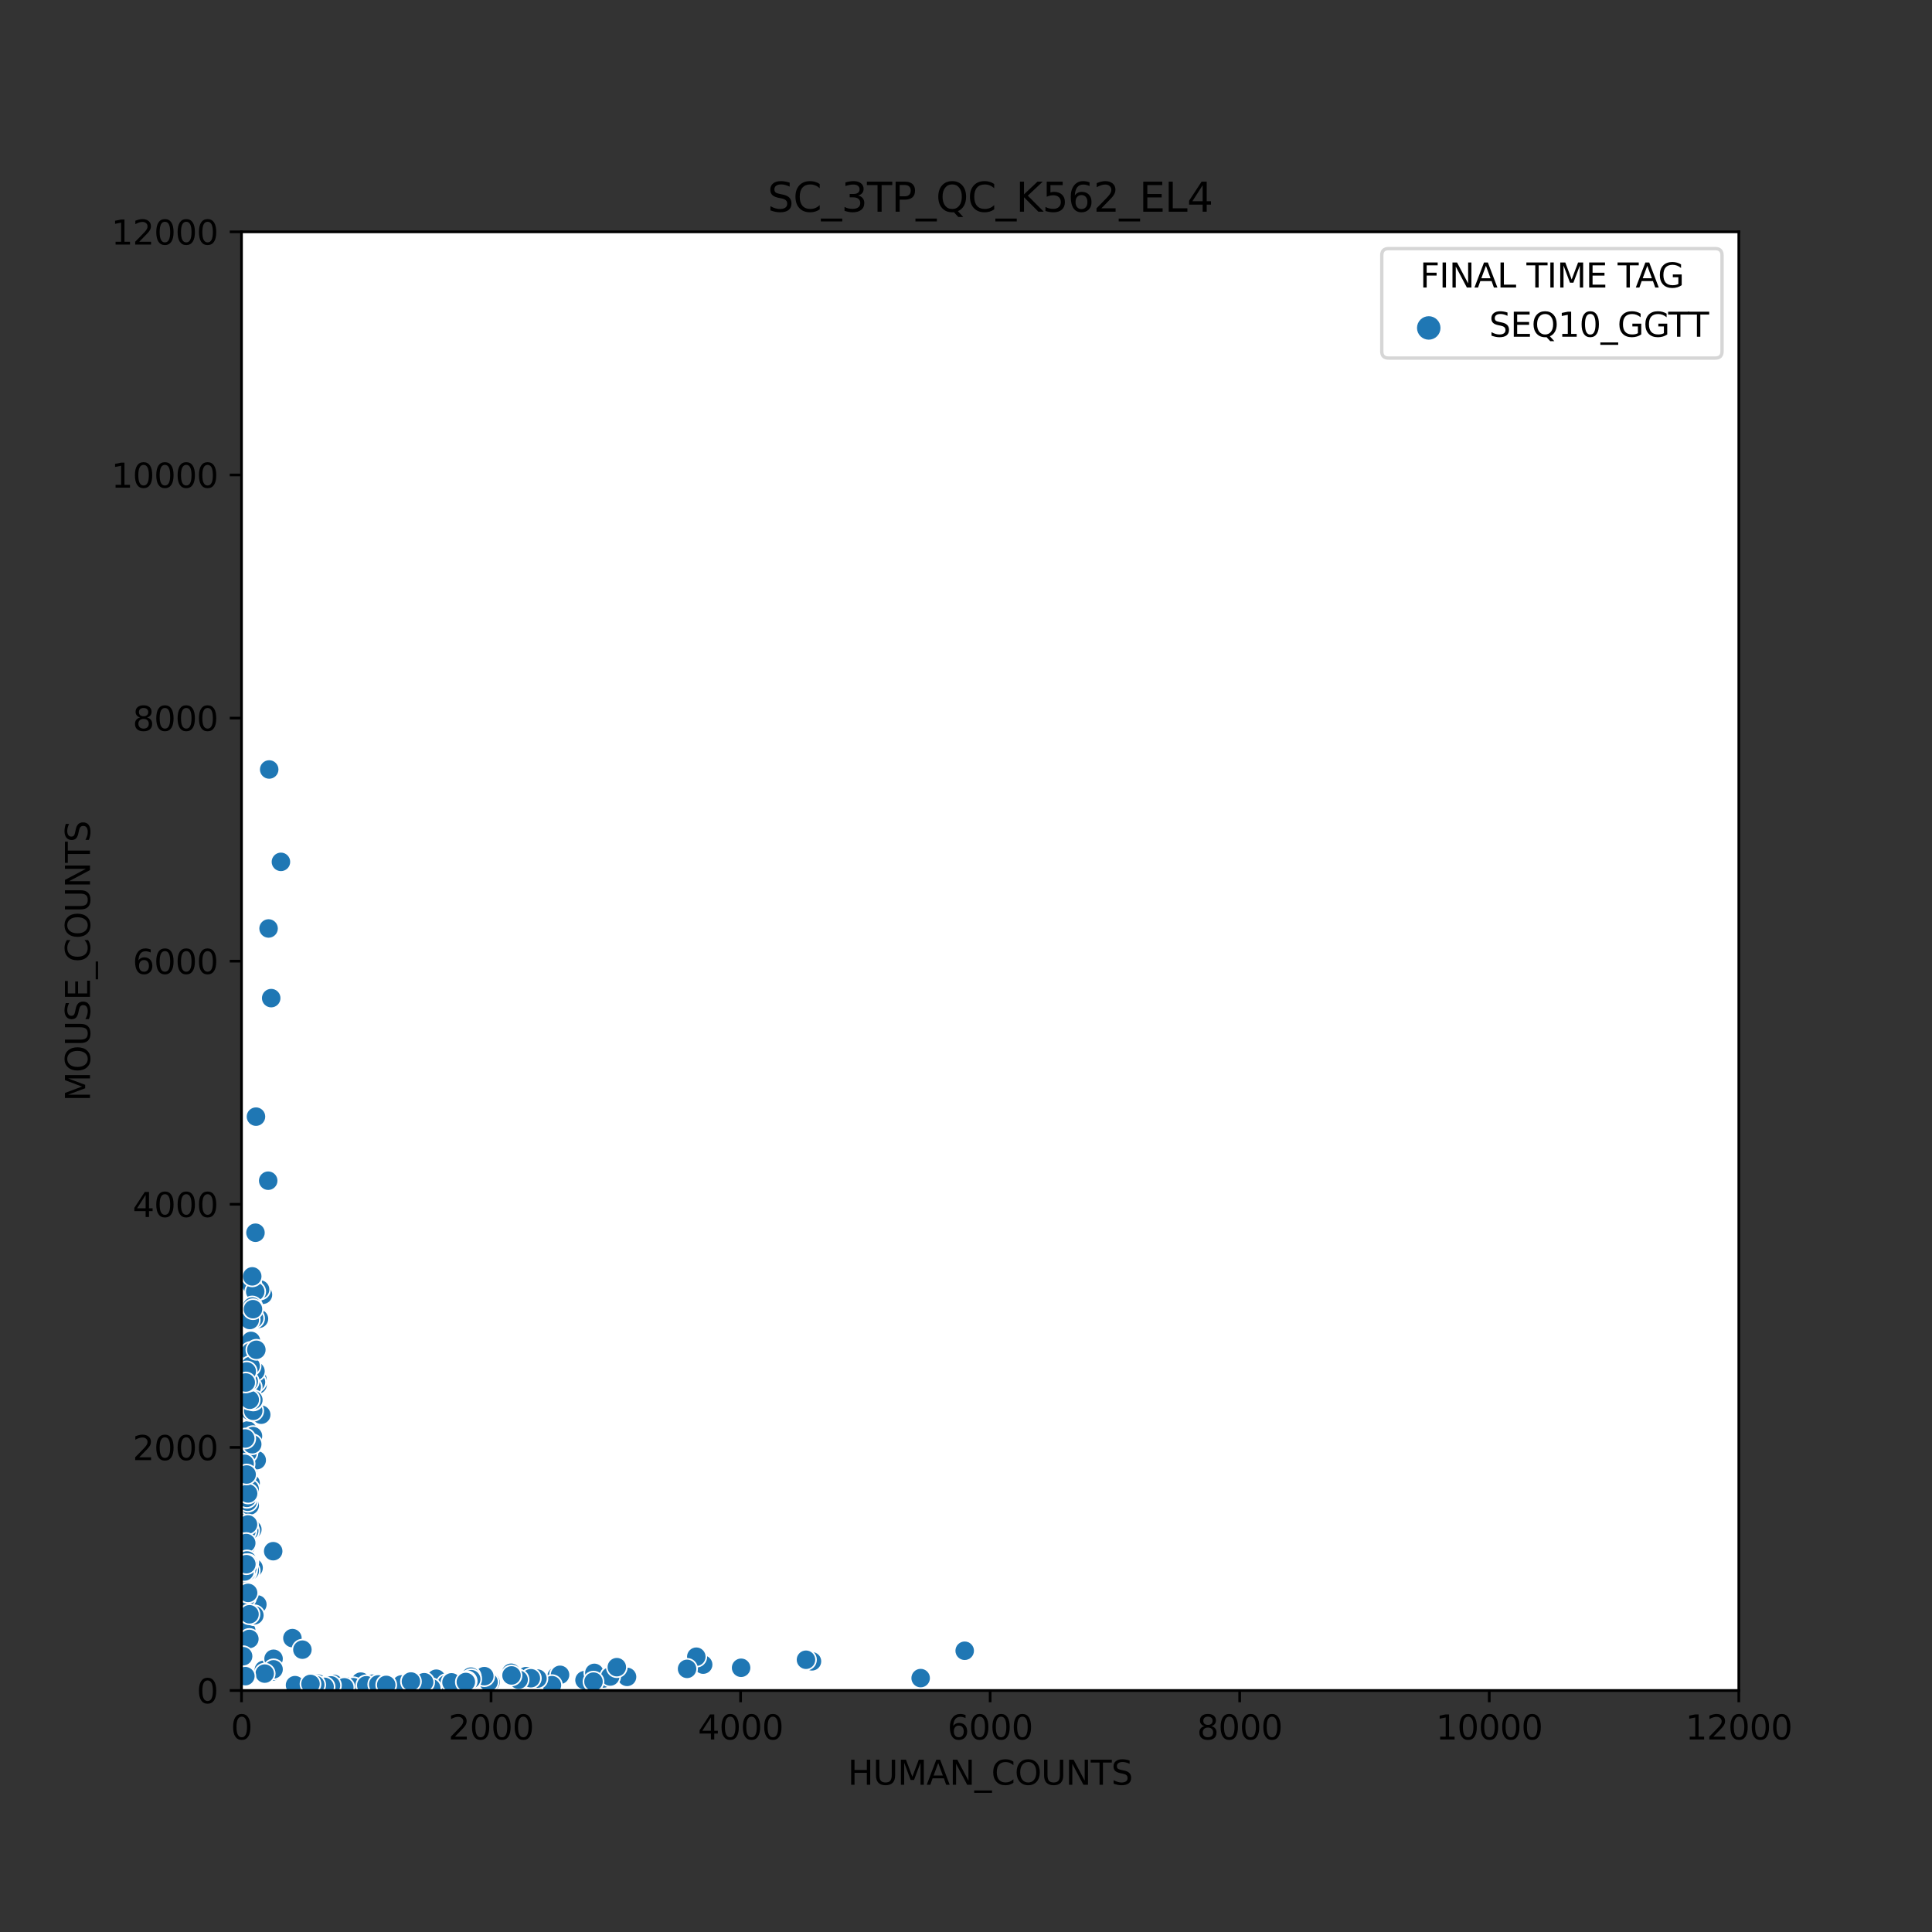 <?xml version="1.0" encoding="utf-8" standalone="no"?>
<!DOCTYPE svg PUBLIC "-//W3C//DTD SVG 1.1//EN"
  "http://www.w3.org/Graphics/SVG/1.1/DTD/svg11.dtd">
<svg height="576pt" version="1.1" viewBox="0 0 576 576" width="576pt" xmlns="http://www.w3.org/2000/svg" xmlns:xlink="http://www.w3.org/1999/xlink">
 <rect x="0" y="0" width="576" height="576" fill="#333333" stroke="none"/>
 <defs>
  <style type="text/css">*{stroke-linecap:butt;stroke-linejoin:round;}</style>
 </defs>
 <g id="figure_1">
  <g id="patch_1">
   <path d="M 0 576 
L 576 576 
L 576 0 
L 0 0 
z
" style="fill:none;"/>
  </g>
  <g id="axes_1">
   <g id="patch_2">
    <path d="M 72 504 
L 518.4 504 
L 518.4 69.12 
L 72 69.12 
z
" style="fill:#ffffff;"/>
   </g>
   <g id="PathCollection_1">
    <defs>
     <path d="M 0 3 
C 0.796 3 1.559 2.684 2.121 2.121 
C 2.684 1.559 3 0.796 3 -0 
C 3 -0.796 2.684 -1.559 2.121 -2.121 
C 1.559 -2.684 0.796 -3 0 -3 
C -0.796 -3 -1.559 -2.684 -2.121 -2.121 
C -2.684 -1.559 -3 -0.796 -3 0 
C -3 0.796 -2.684 1.559 -2.121 2.121 
C -1.559 2.684 -0.796 3 0 3 
z
" id="C0_0_a3ed3a45a4"/>
    </defs>
    <g clip-path="url(#p5c375d530a)">
     <use style="fill:#1f77b4;stroke:#ffffff;stroke-width:0.48;" x="165.93" xlink:href="#C0_0_a3ed3a45a4" y="499.76"/>
    </g>
    <g clip-path="url(#p5c375d530a)">
     <use style="fill:#1f77b4;stroke:#ffffff;stroke-width:0.48;" x="146.251" xlink:href="#C0_0_a3ed3a45a4" y="501.536"/>
    </g>
    <g clip-path="url(#p5c375d530a)">
     <use style="fill:#1f77b4;stroke:#ffffff;stroke-width:0.48;" x="94.655" xlink:href="#C0_0_a3ed3a45a4" y="501.898"/>
    </g>
    <g clip-path="url(#p5c375d530a)">
     <use style="fill:#1f77b4;stroke:#ffffff;stroke-width:0.48;" x="174.263" xlink:href="#C0_0_a3ed3a45a4" y="500.92"/>
    </g>
    <g clip-path="url(#p5c375d530a)">
     <use style="fill:#1f77b4;stroke:#ffffff;stroke-width:0.48;" x="152.389" xlink:href="#C0_0_a3ed3a45a4" y="498.709"/>
    </g>
    <g clip-path="url(#p5c375d530a)">
     <use style="fill:#1f77b4;stroke:#ffffff;stroke-width:0.48;" x="179.917" xlink:href="#C0_0_a3ed3a45a4" y="500.412"/>
    </g>
    <g clip-path="url(#p5c375d530a)">
     <use style="fill:#1f77b4;stroke:#ffffff;stroke-width:0.48;" x="177.202" xlink:href="#C0_0_a3ed3a45a4" y="498.745"/>
    </g>
    <g clip-path="url(#p5c375d530a)">
     <use style="fill:#1f77b4;stroke:#ffffff;stroke-width:0.48;" x="119.839" xlink:href="#C0_0_a3ed3a45a4" y="502.913"/>
    </g>
    <g clip-path="url(#p5c375d530a)">
     <use style="fill:#1f77b4;stroke:#ffffff;stroke-width:0.48;" x="166.972" xlink:href="#C0_0_a3ed3a45a4" y="499.325"/>
    </g>
    <g clip-path="url(#p5c375d530a)">
     <use style="fill:#1f77b4;stroke:#ffffff;stroke-width:0.48;" x="74.902" xlink:href="#C0_0_a3ed3a45a4" y="411.552"/>
    </g>
    <g clip-path="url(#p5c375d530a)">
     <use style="fill:#1f77b4;stroke:#ffffff;stroke-width:0.48;" x="75.236" xlink:href="#C0_0_a3ed3a45a4" y="455.982"/>
    </g>
    <g clip-path="url(#p5c375d530a)">
     <use style="fill:#1f77b4;stroke:#ffffff;stroke-width:0.48;" x="164.554" xlink:href="#C0_0_a3ed3a45a4" y="502.405"/>
    </g>
    <g clip-path="url(#p5c375d530a)">
     <use style="fill:#1f77b4;stroke:#ffffff;stroke-width:0.48;" x="160.238" xlink:href="#C0_0_a3ed3a45a4" y="500.448"/>
    </g>
    <g clip-path="url(#p5c375d530a)">
     <use style="fill:#1f77b4;stroke:#ffffff;stroke-width:0.48;" x="107.563" xlink:href="#C0_0_a3ed3a45a4" y="501.354"/>
    </g>
    <g clip-path="url(#p5c375d530a)">
     <use style="fill:#1f77b4;stroke:#ffffff;stroke-width:0.48;" x="209.64" xlink:href="#C0_0_a3ed3a45a4" y="496.281"/>
    </g>
    <g clip-path="url(#p5c375d530a)">
     <use style="fill:#1f77b4;stroke:#ffffff;stroke-width:0.48;" x="120.323" xlink:href="#C0_0_a3ed3a45a4" y="501.826"/>
    </g>
    <g clip-path="url(#p5c375d530a)">
     <use style="fill:#1f77b4;stroke:#ffffff;stroke-width:0.48;" x="130.069" xlink:href="#C0_0_a3ed3a45a4" y="500.485"/>
    </g>
    <g clip-path="url(#p5c375d530a)">
     <use style="fill:#1f77b4;stroke:#ffffff;stroke-width:0.48;" x="156.853" xlink:href="#C0_0_a3ed3a45a4" y="499.724"/>
    </g>
    <g clip-path="url(#p5c375d530a)">
     <use style="fill:#1f77b4;stroke:#ffffff;stroke-width:0.48;" x="242.078" xlink:href="#C0_0_a3ed3a45a4" y="495.302"/>
    </g>
    <g clip-path="url(#p5c375d530a)">
     <use style="fill:#1f77b4;stroke:#ffffff;stroke-width:0.48;" x="158.267" xlink:href="#C0_0_a3ed3a45a4" y="500.34"/>
    </g>
    <g clip-path="url(#p5c375d530a)">
     <use style="fill:#1f77b4;stroke:#ffffff;stroke-width:0.48;" x="133.157" xlink:href="#C0_0_a3ed3a45a4" y="502.079"/>
    </g>
    <g clip-path="url(#p5c375d530a)">
     <use style="fill:#1f77b4;stroke:#ffffff;stroke-width:0.48;" x="145.656" xlink:href="#C0_0_a3ed3a45a4" y="501.463"/>
    </g>
    <g clip-path="url(#p5c375d530a)">
     <use style="fill:#1f77b4;stroke:#ffffff;stroke-width:0.48;" x="92.274" xlink:href="#C0_0_a3ed3a45a4" y="503.058"/>
    </g>
    <g clip-path="url(#p5c375d530a)">
     <use style="fill:#1f77b4;stroke:#ffffff;stroke-width:0.48;" x="73.823" xlink:href="#C0_0_a3ed3a45a4" y="426.483"/>
    </g>
    <g clip-path="url(#p5c375d530a)">
     <use style="fill:#1f77b4;stroke:#ffffff;stroke-width:0.48;" x="88.145" xlink:href="#C0_0_a3ed3a45a4" y="502.804"/>
    </g>
    <g clip-path="url(#p5c375d530a)">
     <use style="fill:#1f77b4;stroke:#ffffff;stroke-width:0.48;" x="240.293" xlink:href="#C0_0_a3ed3a45a4" y="494.831"/>
    </g>
    <g clip-path="url(#p5c375d530a)">
     <use style="fill:#1f77b4;stroke:#ffffff;stroke-width:0.48;" x="103.025" xlink:href="#C0_0_a3ed3a45a4" y="502.55"/>
    </g>
    <g clip-path="url(#p5c375d530a)">
     <use style="fill:#1f77b4;stroke:#ffffff;stroke-width:0.48;" x="128.581" xlink:href="#C0_0_a3ed3a45a4" y="503.311"/>
    </g>
    <g clip-path="url(#p5c375d530a)">
     <use style="fill:#1f77b4;stroke:#ffffff;stroke-width:0.48;" x="287.611" xlink:href="#C0_0_a3ed3a45a4" y="492.15"/>
    </g>
    <g clip-path="url(#p5c375d530a)">
     <use style="fill:#1f77b4;stroke:#ffffff;stroke-width:0.48;" x="186.948" xlink:href="#C0_0_a3ed3a45a4" y="499.941"/>
    </g>
    <g clip-path="url(#p5c375d530a)">
     <use style="fill:#1f77b4;stroke:#ffffff;stroke-width:0.48;" x="103.434" xlink:href="#C0_0_a3ed3a45a4" y="502.768"/>
    </g>
    <g clip-path="url(#p5c375d530a)">
     <use style="fill:#1f77b4;stroke:#ffffff;stroke-width:0.48;" x="220.949" xlink:href="#C0_0_a3ed3a45a4" y="497.223"/>
    </g>
    <g clip-path="url(#p5c375d530a)">
     <use style="fill:#1f77b4;stroke:#ffffff;stroke-width:0.48;" x="207.594" xlink:href="#C0_0_a3ed3a45a4" y="493.925"/>
    </g>
    <g clip-path="url(#p5c375d530a)">
     <use style="fill:#1f77b4;stroke:#ffffff;stroke-width:0.48;" x="114.78" xlink:href="#C0_0_a3ed3a45a4" y="502.478"/>
    </g>
    <g clip-path="url(#p5c375d530a)">
     <use style="fill:#1f77b4;stroke:#ffffff;stroke-width:0.48;" x="76.799" xlink:href="#C0_0_a3ed3a45a4" y="412.82"/>
    </g>
    <g clip-path="url(#p5c375d530a)">
     <use style="fill:#1f77b4;stroke:#ffffff;stroke-width:0.48;" x="144.391" xlink:href="#C0_0_a3ed3a45a4" y="499.724"/>
    </g>
    <g clip-path="url(#p5c375d530a)">
     <use style="fill:#1f77b4;stroke:#ffffff;stroke-width:0.48;" x="181.926" xlink:href="#C0_0_a3ed3a45a4" y="499.832"/>
    </g>
    <g clip-path="url(#p5c375d530a)">
     <use style="fill:#1f77b4;stroke:#ffffff;stroke-width:0.48;" x="110.576" xlink:href="#C0_0_a3ed3a45a4" y="502.116"/>
    </g>
    <g clip-path="url(#p5c375d530a)">
     <use style="fill:#1f77b4;stroke:#ffffff;stroke-width:0.48;" x="176.941" xlink:href="#C0_0_a3ed3a45a4" y="501.354"/>
    </g>
    <g clip-path="url(#p5c375d530a)">
     <use style="fill:#1f77b4;stroke:#ffffff;stroke-width:0.48;" x="87.178" xlink:href="#C0_0_a3ed3a45a4" y="488.381"/>
    </g>
    <g clip-path="url(#p5c375d530a)">
     <use style="fill:#1f77b4;stroke:#ffffff;stroke-width:0.48;" x="126.461" xlink:href="#C0_0_a3ed3a45a4" y="501.536"/>
    </g>
    <g clip-path="url(#p5c375d530a)">
     <use style="fill:#1f77b4;stroke:#ffffff;stroke-width:0.48;" x="183.898" xlink:href="#C0_0_a3ed3a45a4" y="497.042"/>
    </g>
    <g clip-path="url(#p5c375d530a)">
     <use style="fill:#1f77b4;stroke:#ffffff;stroke-width:0.48;" x="274.48" xlink:href="#C0_0_a3ed3a45a4" y="500.304"/>
    </g>
    <g clip-path="url(#p5c375d530a)">
     <use style="fill:#1f77b4;stroke:#ffffff;stroke-width:0.48;" x="153.877" xlink:href="#C0_0_a3ed3a45a4" y="500.376"/>
    </g>
    <g clip-path="url(#p5c375d530a)">
     <use style="fill:#1f77b4;stroke:#ffffff;stroke-width:0.48;" x="154.621" xlink:href="#C0_0_a3ed3a45a4" y="500.775"/>
    </g>
    <g clip-path="url(#p5c375d530a)">
     <use style="fill:#1f77b4;stroke:#ffffff;stroke-width:0.48;" x="140.374" xlink:href="#C0_0_a3ed3a45a4" y="499.869"/>
    </g>
    <g clip-path="url(#p5c375d530a)">
     <use style="fill:#1f77b4;stroke:#ffffff;stroke-width:0.48;" x="152.501" xlink:href="#C0_0_a3ed3a45a4" y="499.506"/>
    </g>
    <g clip-path="url(#p5c375d530a)">
     <use style="fill:#1f77b4;stroke:#ffffff;stroke-width:0.48;" x="76.724" xlink:href="#C0_0_a3ed3a45a4" y="478.342"/>
    </g>
    <g clip-path="url(#p5c375d530a)">
     <use style="fill:#1f77b4;stroke:#ffffff;stroke-width:0.48;" x="95.064" xlink:href="#C0_0_a3ed3a45a4" y="502.985"/>
    </g>
    <g clip-path="url(#p5c375d530a)">
     <use style="fill:#1f77b4;stroke:#ffffff;stroke-width:0.48;" x="78.398" xlink:href="#C0_0_a3ed3a45a4" y="386.003"/>
    </g>
    <g clip-path="url(#p5c375d530a)">
     <use style="fill:#1f77b4;stroke:#ffffff;stroke-width:0.48;" x="140.485" xlink:href="#C0_0_a3ed3a45a4" y="500.63"/>
    </g>
    <g clip-path="url(#p5c375d530a)">
     <use style="fill:#1f77b4;stroke:#ffffff;stroke-width:0.48;" x="139.146" xlink:href="#C0_0_a3ed3a45a4" y="501.21"/>
    </g>
    <g clip-path="url(#p5c375d530a)">
     <use style="fill:#1f77b4;stroke:#ffffff;stroke-width:0.48;" x="121.736" xlink:href="#C0_0_a3ed3a45a4" y="502.188"/>
    </g>
    <g clip-path="url(#p5c375d530a)">
     <use style="fill:#1f77b4;stroke:#ffffff;stroke-width:0.48;" x="105.331" xlink:href="#C0_0_a3ed3a45a4" y="503.022"/>
    </g>
    <g clip-path="url(#p5c375d530a)">
     <use style="fill:#1f77b4;stroke:#ffffff;stroke-width:0.48;" x="77.543" xlink:href="#C0_0_a3ed3a45a4" y="384.444"/>
    </g>
    <g clip-path="url(#p5c375d530a)">
     <use style="fill:#1f77b4;stroke:#ffffff;stroke-width:0.48;" x="134.608" xlink:href="#C0_0_a3ed3a45a4" y="501.572"/>
    </g>
    <g clip-path="url(#p5c375d530a)">
     <use style="fill:#1f77b4;stroke:#ffffff;stroke-width:0.48;" x="73.414" xlink:href="#C0_0_a3ed3a45a4" y="486.134"/>
    </g>
    <g clip-path="url(#p5c375d530a)">
     <use style="fill:#1f77b4;stroke:#ffffff;stroke-width:0.48;" x="80.072" xlink:href="#C0_0_a3ed3a45a4" y="276.811"/>
    </g>
    <g clip-path="url(#p5c375d530a)">
     <use style="fill:#1f77b4;stroke:#ffffff;stroke-width:0.48;" x="74.492" xlink:href="#C0_0_a3ed3a45a4" y="420.612"/>
    </g>
    <g clip-path="url(#p5c375d530a)">
     <use style="fill:#1f77b4;stroke:#ffffff;stroke-width:0.48;" x="73.376" xlink:href="#C0_0_a3ed3a45a4" y="460.874"/>
    </g>
    <g clip-path="url(#p5c375d530a)">
     <use style="fill:#1f77b4;stroke:#ffffff;stroke-width:0.48;" x="78.659" xlink:href="#C0_0_a3ed3a45a4" y="497.839"/>
    </g>
    <g clip-path="url(#p5c375d530a)">
     <use style="fill:#1f77b4;stroke:#ffffff;stroke-width:0.48;" x="74.344" xlink:href="#C0_0_a3ed3a45a4" y="445.146"/>
    </g>
    <g clip-path="url(#p5c375d530a)">
     <use style="fill:#1f77b4;stroke:#ffffff;stroke-width:0.48;" x="74.344" xlink:href="#C0_0_a3ed3a45a4" y="488.634"/>
    </g>
    <g clip-path="url(#p5c375d530a)">
     <use style="fill:#1f77b4;stroke:#ffffff;stroke-width:0.48;" x="204.841" xlink:href="#C0_0_a3ed3a45a4" y="497.549"/>
    </g>
    <g clip-path="url(#p5c375d530a)">
     <use style="fill:#1f77b4;stroke:#ffffff;stroke-width:0.48;" x="111.172" xlink:href="#C0_0_a3ed3a45a4" y="501.971"/>
    </g>
    <g clip-path="url(#p5c375d530a)">
     <use style="fill:#1f77b4;stroke:#ffffff;stroke-width:0.48;" x="109.2" xlink:href="#C0_0_a3ed3a45a4" y="502.442"/>
    </g>
    <g clip-path="url(#p5c375d530a)">
     <use style="fill:#1f77b4;stroke:#ffffff;stroke-width:0.48;" x="99.491" xlink:href="#C0_0_a3ed3a45a4" y="502.007"/>
    </g>
    <g clip-path="url(#p5c375d530a)">
     <use style="fill:#1f77b4;stroke:#ffffff;stroke-width:0.48;" x="79.961" xlink:href="#C0_0_a3ed3a45a4" y="352.009"/>
    </g>
    <g clip-path="url(#p5c375d530a)">
     <use style="fill:#1f77b4;stroke:#ffffff;stroke-width:0.48;" x="138.886" xlink:href="#C0_0_a3ed3a45a4" y="501.463"/>
    </g>
    <g clip-path="url(#p5c375d530a)">
     <use style="fill:#1f77b4;stroke:#ffffff;stroke-width:0.48;" x="112.771" xlink:href="#C0_0_a3ed3a45a4" y="502.188"/>
    </g>
    <g clip-path="url(#p5c375d530a)">
     <use style="fill:#1f77b4;stroke:#ffffff;stroke-width:0.48;" x="119.728" xlink:href="#C0_0_a3ed3a45a4" y="502.188"/>
    </g>
    <g clip-path="url(#p5c375d530a)">
     <use style="fill:#1f77b4;stroke:#ffffff;stroke-width:0.48;" x="102.653" xlink:href="#C0_0_a3ed3a45a4" y="503.058"/>
    </g>
    <g clip-path="url(#p5c375d530a)">
     <use style="fill:#1f77b4;stroke:#ffffff;stroke-width:0.48;" x="77.878" xlink:href="#C0_0_a3ed3a45a4" y="421.771"/>
    </g>
    <g clip-path="url(#p5c375d530a)">
     <use style="fill:#1f77b4;stroke:#ffffff;stroke-width:0.48;" x="122.518" xlink:href="#C0_0_a3ed3a45a4" y="501.318"/>
    </g>
    <g clip-path="url(#p5c375d530a)">
     <use style="fill:#1f77b4;stroke:#ffffff;stroke-width:0.48;" x="80.854" xlink:href="#C0_0_a3ed3a45a4" y="297.577"/>
    </g>
    <g clip-path="url(#p5c375d530a)">
     <use style="fill:#1f77b4;stroke:#ffffff;stroke-width:0.48;" x="115.152" xlink:href="#C0_0_a3ed3a45a4" y="502.333"/>
    </g>
    <g clip-path="url(#p5c375d530a)">
     <use style="fill:#1f77b4;stroke:#ffffff;stroke-width:0.48;" x="93.65" xlink:href="#C0_0_a3ed3a45a4" y="502.804"/>
    </g>
    <g clip-path="url(#p5c375d530a)">
     <use style="fill:#1f77b4;stroke:#ffffff;stroke-width:0.48;" x="98.672" xlink:href="#C0_0_a3ed3a45a4" y="502.478"/>
    </g>
    <g clip-path="url(#p5c375d530a)">
     <use style="fill:#1f77b4;stroke:#ffffff;stroke-width:0.48;" x="73.786" xlink:href="#C0_0_a3ed3a45a4" y="457.395"/>
    </g>
    <g clip-path="url(#p5c375d530a)">
     <use style="fill:#1f77b4;stroke:#ffffff;stroke-width:0.48;" x="73.451" xlink:href="#C0_0_a3ed3a45a4" y="447.719"/>
    </g>
    <g clip-path="url(#p5c375d530a)">
     <use style="fill:#1f77b4;stroke:#ffffff;stroke-width:0.48;" x="96.775" xlink:href="#C0_0_a3ed3a45a4" y="502.913"/>
    </g>
    <g clip-path="url(#p5c375d530a)">
     <use style="fill:#1f77b4;stroke:#ffffff;stroke-width:0.48;" x="74.678" xlink:href="#C0_0_a3ed3a45a4" y="436.702"/>
    </g>
    <g clip-path="url(#p5c375d530a)">
     <use style="fill:#1f77b4;stroke:#ffffff;stroke-width:0.48;" x="93.985" xlink:href="#C0_0_a3ed3a45a4" y="502.297"/>
    </g>
    <g clip-path="url(#p5c375d530a)">
     <use style="fill:#1f77b4;stroke:#ffffff;stroke-width:0.48;" x="81.56" xlink:href="#C0_0_a3ed3a45a4" y="494.541"/>
    </g>
    <g clip-path="url(#p5c375d530a)">
     <use style="fill:#1f77b4;stroke:#ffffff;stroke-width:0.48;" x="81.04" xlink:href="#C0_0_a3ed3a45a4" y="498.383"/>
    </g>
    <g clip-path="url(#p5c375d530a)">
     <use style="fill:#1f77b4;stroke:#ffffff;stroke-width:0.48;" x="76.315" xlink:href="#C0_0_a3ed3a45a4" y="332.911"/>
    </g>
    <g clip-path="url(#p5c375d530a)">
     <use style="fill:#1f77b4;stroke:#ffffff;stroke-width:0.48;" x="83.755" xlink:href="#C0_0_a3ed3a45a4" y="256.952"/>
    </g>
    <g clip-path="url(#p5c375d530a)">
     <use style="fill:#1f77b4;stroke:#ffffff;stroke-width:0.48;" x="74.976" xlink:href="#C0_0_a3ed3a45a4" y="383.067"/>
    </g>
    <g clip-path="url(#p5c375d530a)">
     <use style="fill:#1f77b4;stroke:#ffffff;stroke-width:0.48;" x="77.208" xlink:href="#C0_0_a3ed3a45a4" y="393.178"/>
    </g>
    <g clip-path="url(#p5c375d530a)">
     <use style="fill:#1f77b4;stroke:#ffffff;stroke-width:0.48;" x="75.646" xlink:href="#C0_0_a3ed3a45a4" y="401.984"/>
    </g>
    <g clip-path="url(#p5c375d530a)">
     <use style="fill:#1f77b4;stroke:#ffffff;stroke-width:0.48;" x="74.306" xlink:href="#C0_0_a3ed3a45a4" y="456.417"/>
    </g>
    <g clip-path="url(#p5c375d530a)">
     <use style="fill:#1f77b4;stroke:#ffffff;stroke-width:0.48;" x="75.088" xlink:href="#C0_0_a3ed3a45a4" y="431.81"/>
    </g>
    <g clip-path="url(#p5c375d530a)">
     <use style="fill:#1f77b4;stroke:#ffffff;stroke-width:0.48;" x="75.608" xlink:href="#C0_0_a3ed3a45a4" y="467.434"/>
    </g>
    <g clip-path="url(#p5c375d530a)">
     <use style="fill:#1f77b4;stroke:#ffffff;stroke-width:0.48;" x="76.762" xlink:href="#C0_0_a3ed3a45a4" y="411.262"/>
    </g>
    <g clip-path="url(#p5c375d530a)">
     <use style="fill:#1f77b4;stroke:#ffffff;stroke-width:0.48;" x="81.56" xlink:href="#C0_0_a3ed3a45a4" y="497.694"/>
    </g>
    <g clip-path="url(#p5c375d530a)">
     <use style="fill:#1f77b4;stroke:#ffffff;stroke-width:0.48;" x="75.497" xlink:href="#C0_0_a3ed3a45a4" y="420.612"/>
    </g>
    <g clip-path="url(#p5c375d530a)">
     <use style="fill:#1f77b4;stroke:#ffffff;stroke-width:0.48;" x="75.497" xlink:href="#C0_0_a3ed3a45a4" y="417.531"/>
    </g>
    <g clip-path="url(#p5c375d530a)">
     <use style="fill:#1f77b4;stroke:#ffffff;stroke-width:0.48;" x="90.154" xlink:href="#C0_0_a3ed3a45a4" y="491.823"/>
    </g>
    <g clip-path="url(#p5c375d530a)">
     <use style="fill:#1f77b4;stroke:#ffffff;stroke-width:0.48;" x="75.422" xlink:href="#C0_0_a3ed3a45a4" y="411.153"/>
    </g>
    <g clip-path="url(#p5c375d530a)">
     <use style="fill:#1f77b4;stroke:#ffffff;stroke-width:0.48;" x="73.265" xlink:href="#C0_0_a3ed3a45a4" y="469.101"/>
    </g>
    <g clip-path="url(#p5c375d530a)">
     <use style="fill:#1f77b4;stroke:#ffffff;stroke-width:0.48;" x="74.604" xlink:href="#C0_0_a3ed3a45a4" y="431.991"/>
    </g>
    <g clip-path="url(#p5c375d530a)">
     <use style="fill:#1f77b4;stroke:#ffffff;stroke-width:0.48;" x="78.919" xlink:href="#C0_0_a3ed3a45a4" y="498.963"/>
    </g>
    <g clip-path="url(#p5c375d530a)">
     <use style="fill:#1f77b4;stroke:#ffffff;stroke-width:0.48;" x="75.236" xlink:href="#C0_0_a3ed3a45a4" y="389.772"/>
    </g>
    <g clip-path="url(#p5c375d530a)">
     <use style="fill:#1f77b4;stroke:#ffffff;stroke-width:0.48;" x="76.538" xlink:href="#C0_0_a3ed3a45a4" y="435.325"/>
    </g>
    <g clip-path="url(#p5c375d530a)">
     <use style="fill:#1f77b4;stroke:#ffffff;stroke-width:0.48;" x="76.092" xlink:href="#C0_0_a3ed3a45a4" y="385.06"/>
    </g>
    <g clip-path="url(#p5c375d530a)">
     <use style="fill:#1f77b4;stroke:#ffffff;stroke-width:0.48;" x="75.757" xlink:href="#C0_0_a3ed3a45a4" y="393.033"/>
    </g>
    <g clip-path="url(#p5c375d530a)">
     <use style="fill:#1f77b4;stroke:#ffffff;stroke-width:0.48;" x="72.893" xlink:href="#C0_0_a3ed3a45a4" y="475.914"/>
    </g>
    <g clip-path="url(#p5c375d530a)">
     <use style="fill:#1f77b4;stroke:#ffffff;stroke-width:0.48;" x="80.258" xlink:href="#C0_0_a3ed3a45a4" y="229.41"/>
    </g>
    <g clip-path="url(#p5c375d530a)">
     <use style="fill:#1f77b4;stroke:#ffffff;stroke-width:0.48;" x="76.315" xlink:href="#C0_0_a3ed3a45a4" y="412.059"/>
    </g>
    <g clip-path="url(#p5c375d530a)">
     <use style="fill:#1f77b4;stroke:#ffffff;stroke-width:0.48;" x="87.959" xlink:href="#C0_0_a3ed3a45a4" y="502.405"/>
    </g>
    <g clip-path="url(#p5c375d530a)">
     <use style="fill:#1f77b4;stroke:#ffffff;stroke-width:0.48;" x="73.786" xlink:href="#C0_0_a3ed3a45a4" y="433.187"/>
    </g>
    <g clip-path="url(#p5c375d530a)">
     <use style="fill:#1f77b4;stroke:#ffffff;stroke-width:0.48;" x="74.009" xlink:href="#C0_0_a3ed3a45a4" y="447.103"/>
    </g>
    <g clip-path="url(#p5c375d530a)">
     <use style="fill:#1f77b4;stroke:#ffffff;stroke-width:0.48;" x="76.166" xlink:href="#C0_0_a3ed3a45a4" y="367.52"/>
    </g>
    <g clip-path="url(#p5c375d530a)">
     <use style="fill:#1f77b4;stroke:#ffffff;stroke-width:0.48;" x="74.716" xlink:href="#C0_0_a3ed3a45a4" y="442.175"/>
    </g>
    <g clip-path="url(#p5c375d530a)">
     <use style="fill:#1f77b4;stroke:#ffffff;stroke-width:0.48;" x="74.455" xlink:href="#C0_0_a3ed3a45a4" y="393.54"/>
    </g>
    <g clip-path="url(#p5c375d530a)">
     <use style="fill:#1f77b4;stroke:#ffffff;stroke-width:0.48;" x="74.827" xlink:href="#C0_0_a3ed3a45a4" y="399.774"/>
    </g>
    <g clip-path="url(#p5c375d530a)">
     <use style="fill:#1f77b4;stroke:#ffffff;stroke-width:0.48;" x="73.414" xlink:href="#C0_0_a3ed3a45a4" y="449.676"/>
    </g>
    <g clip-path="url(#p5c375d530a)">
     <use style="fill:#1f77b4;stroke:#ffffff;stroke-width:0.48;" x="72.93" xlink:href="#C0_0_a3ed3a45a4" y="459.642"/>
    </g>
    <g clip-path="url(#p5c375d530a)">
     <use style="fill:#1f77b4;stroke:#ffffff;stroke-width:0.48;" x="75.05" xlink:href="#C0_0_a3ed3a45a4" y="413.509"/>
    </g>
    <g clip-path="url(#p5c375d530a)">
     <use style="fill:#1f77b4;stroke:#ffffff;stroke-width:0.48;" x="75.274" xlink:href="#C0_0_a3ed3a45a4" y="408.254"/>
    </g>
    <g clip-path="url(#p5c375d530a)">
     <use style="fill:#1f77b4;stroke:#ffffff;stroke-width:0.48;" x="75.422" xlink:href="#C0_0_a3ed3a45a4" y="428.15"/>
    </g>
    <g clip-path="url(#p5c375d530a)">
     <use style="fill:#1f77b4;stroke:#ffffff;stroke-width:0.48;" x="75.199" xlink:href="#C0_0_a3ed3a45a4" y="389.518"/>
    </g>
    <g clip-path="url(#p5c375d530a)">
     <use style="fill:#1f77b4;stroke:#ffffff;stroke-width:0.48;" x="75.422" xlink:href="#C0_0_a3ed3a45a4" y="390.315"/>
    </g>
    <g clip-path="url(#p5c375d530a)">
     <use style="fill:#1f77b4;stroke:#ffffff;stroke-width:0.48;" x="75.534" xlink:href="#C0_0_a3ed3a45a4" y="417.386"/>
    </g>
    <g clip-path="url(#p5c375d530a)">
     <use style="fill:#1f77b4;stroke:#ffffff;stroke-width:0.48;" x="74.046" xlink:href="#C0_0_a3ed3a45a4" y="465.622"/>
    </g>
    <g clip-path="url(#p5c375d530a)">
     <use style="fill:#1f77b4;stroke:#ffffff;stroke-width:0.48;" x="73.488" xlink:href="#C0_0_a3ed3a45a4" y="456.381"/>
    </g>
    <g clip-path="url(#p5c375d530a)">
     <use style="fill:#1f77b4;stroke:#ffffff;stroke-width:0.48;" x="74.455" xlink:href="#C0_0_a3ed3a45a4" y="448.843"/>
    </g>
    <g clip-path="url(#p5c375d530a)">
     <use style="fill:#1f77b4;stroke:#ffffff;stroke-width:0.48;" x="92.572" xlink:href="#C0_0_a3ed3a45a4" y="502.043"/>
    </g>
    <g clip-path="url(#p5c375d530a)">
     <use style="fill:#1f77b4;stroke:#ffffff;stroke-width:0.48;" x="75.199" xlink:href="#C0_0_a3ed3a45a4" y="380.53"/>
    </g>
    <g clip-path="url(#p5c375d530a)">
     <use style="fill:#1f77b4;stroke:#ffffff;stroke-width:0.48;" x="76.166" xlink:href="#C0_0_a3ed3a45a4" y="408.798"/>
    </g>
    <g clip-path="url(#p5c375d530a)">
     <use style="fill:#1f77b4;stroke:#ffffff;stroke-width:0.48;" x="74.753" xlink:href="#C0_0_a3ed3a45a4" y="403.072"/>
    </g>
    <g clip-path="url(#p5c375d530a)">
     <use style="fill:#1f77b4;stroke:#ffffff;stroke-width:0.48;" x="75.832" xlink:href="#C0_0_a3ed3a45a4" y="481.567"/>
    </g>
    <g clip-path="url(#p5c375d530a)">
     <use style="fill:#1f77b4;stroke:#ffffff;stroke-width:0.48;" x="74.455" xlink:href="#C0_0_a3ed3a45a4" y="468.34"/>
    </g>
    <g clip-path="url(#p5c375d530a)">
     <use style="fill:#1f77b4;stroke:#ffffff;stroke-width:0.48;" x="74.418" xlink:href="#C0_0_a3ed3a45a4" y="443.95"/>
    </g>
    <g clip-path="url(#p5c375d530a)">
     <use style="fill:#1f77b4;stroke:#ffffff;stroke-width:0.48;" x="74.455" xlink:href="#C0_0_a3ed3a45a4" y="417.314"/>
    </g>
    <g clip-path="url(#p5c375d530a)">
     <use style="fill:#1f77b4;stroke:#ffffff;stroke-width:0.48;" x="74.158" xlink:href="#C0_0_a3ed3a45a4" y="411.878"/>
    </g>
    <g clip-path="url(#p5c375d530a)">
     <use style="fill:#1f77b4;stroke:#ffffff;stroke-width:0.48;" x="74.716" xlink:href="#C0_0_a3ed3a45a4" y="407.239"/>
    </g>
    <g clip-path="url(#p5c375d530a)">
     <use style="fill:#1f77b4;stroke:#ffffff;stroke-width:0.48;" x="73.934" xlink:href="#C0_0_a3ed3a45a4" y="454.496"/>
    </g>
    <g clip-path="url(#p5c375d530a)">
     <use style="fill:#1f77b4;stroke:#ffffff;stroke-width:0.48;" x="73.6" xlink:href="#C0_0_a3ed3a45a4" y="468.521"/>
    </g>
    <g clip-path="url(#p5c375d530a)">
     <use style="fill:#1f77b4;stroke:#ffffff;stroke-width:0.48;" x="73.86" xlink:href="#C0_0_a3ed3a45a4" y="447.719"/>
    </g>
    <g clip-path="url(#p5c375d530a)">
     <use style="fill:#1f77b4;stroke:#ffffff;stroke-width:0.48;" x="81.449" xlink:href="#C0_0_a3ed3a45a4" y="462.469"/>
    </g>
    <g clip-path="url(#p5c375d530a)">
     <use style="fill:#1f77b4;stroke:#ffffff;stroke-width:0.48;" x="73.414" xlink:href="#C0_0_a3ed3a45a4" y="460.041"/>
    </g>
    <g clip-path="url(#p5c375d530a)">
     <use style="fill:#1f77b4;stroke:#ffffff;stroke-width:0.48;" x="75.199" xlink:href="#C0_0_a3ed3a45a4" y="430.578"/>
    </g>
    <g clip-path="url(#p5c375d530a)">
     <use style="fill:#1f77b4;stroke:#ffffff;stroke-width:0.48;" x="73.637" xlink:href="#C0_0_a3ed3a45a4" y="465.223"/>
    </g>
    <g clip-path="url(#p5c375d530a)">
     <use style="fill:#1f77b4;stroke:#ffffff;stroke-width:0.48;" x="73.6" xlink:href="#C0_0_a3ed3a45a4" y="446.56"/>
    </g>
    <g clip-path="url(#p5c375d530a)">
     <use style="fill:#1f77b4;stroke:#ffffff;stroke-width:0.48;" x="72.93" xlink:href="#C0_0_a3ed3a45a4" y="436.412"/>
    </g>
    <g clip-path="url(#p5c375d530a)">
     <use style="fill:#1f77b4;stroke:#ffffff;stroke-width:0.48;" x="73.339" xlink:href="#C0_0_a3ed3a45a4" y="476.313"/>
    </g>
    <g clip-path="url(#p5c375d530a)">
     <use style="fill:#1f77b4;stroke:#ffffff;stroke-width:0.48;" x="73.116" xlink:href="#C0_0_a3ed3a45a4" y="428.874"/>
    </g>
    <g clip-path="url(#p5c375d530a)">
     <use style="fill:#1f77b4;stroke:#ffffff;stroke-width:0.48;" x="73.562" xlink:href="#C0_0_a3ed3a45a4" y="408.87"/>
    </g>
    <g clip-path="url(#p5c375d530a)">
     <use style="fill:#1f77b4;stroke:#ffffff;stroke-width:0.48;" x="74.381" xlink:href="#C0_0_a3ed3a45a4" y="481.278"/>
    </g>
    <g clip-path="url(#p5c375d530a)">
     <use style="fill:#1f77b4;stroke:#ffffff;stroke-width:0.48;" x="76.427" xlink:href="#C0_0_a3ed3a45a4" y="402.419"/>
    </g>
    <g clip-path="url(#p5c375d530a)">
     <use style="fill:#1f77b4;stroke:#ffffff;stroke-width:0.48;" x="72.484" xlink:href="#C0_0_a3ed3a45a4" y="493.78"/>
    </g>
    <g clip-path="url(#p5c375d530a)">
     <use style="fill:#1f77b4;stroke:#ffffff;stroke-width:0.48;" x="73.897" xlink:href="#C0_0_a3ed3a45a4" y="466.31"/>
    </g>
    <g clip-path="url(#p5c375d530a)">
     <use style="fill:#1f77b4;stroke:#ffffff;stroke-width:0.48;" x="73.972" xlink:href="#C0_0_a3ed3a45a4" y="474.899"/>
    </g>
    <g clip-path="url(#p5c375d530a)">
     <use style="fill:#1f77b4;stroke:#ffffff;stroke-width:0.48;" x="73.972" xlink:href="#C0_0_a3ed3a45a4" y="445.255"/>
    </g>
    <g clip-path="url(#p5c375d530a)">
     <use style="fill:#1f77b4;stroke:#ffffff;stroke-width:0.48;" x="73.153" xlink:href="#C0_0_a3ed3a45a4" y="499.724"/>
    </g>
    <g clip-path="url(#p5c375d530a)">
     <use style="fill:#1f77b4;stroke:#ffffff;stroke-width:0.48;" x="73.525" xlink:href="#C0_0_a3ed3a45a4" y="439.602"/>
    </g>
    <g clip-path="url(#p5c375d530a)">
     <use style="fill:#1f77b4;stroke:#ffffff;stroke-width:0.48;" x="73.711" xlink:href="#C0_0_a3ed3a45a4" y="467.651"/>
    </g>
    <g clip-path="url(#p5c375d530a)">
     <use style="fill:#1f77b4;stroke:#ffffff;stroke-width:0.48;" x="72.893" xlink:href="#C0_0_a3ed3a45a4" y="468.521"/>
    </g>
    <g clip-path="url(#p5c375d530a)">
     <use style="fill:#1f77b4;stroke:#ffffff;stroke-width:0.48;" x="73.265" xlink:href="#C0_0_a3ed3a45a4" y="412.168"/>
    </g>
    <g clip-path="url(#p5c375d530a)">
     <use style="fill:#1f77b4;stroke:#ffffff;stroke-width:0.48;" x="73.451" xlink:href="#C0_0_a3ed3a45a4" y="466.347"/>
    </g>
   </g>
   <g id="PathCollection_2"/>
   <g id="matplotlib.axis_1">
    <g id="xtick_1">
     <g id="line2d_1">
      <defs>
       <path d="M 0 0 
L 0 3.5 
" id="m12b0d3ad39" style="stroke:#000000;stroke-width:0.8;"/>
      </defs>
      <g>
       <use style="stroke:#000000;stroke-width:0.8;" x="72" xlink:href="#m12b0d3ad39" y="504"/>
      </g>
     </g>
     <g id="text_1">
      <!-- 0 -->
      <g transform="translate(68.819 518.598)scale(0.1 -0.1)">
       <defs>
        <path d="M 2034 4250 
Q 1547 4250 1301 3770 
Q 1056 3291 1056 2328 
Q 1056 1369 1301 889 
Q 1547 409 2034 409 
Q 2525 409 2770 889 
Q 3016 1369 3016 2328 
Q 3016 3291 2770 3770 
Q 2525 4250 2034 4250 
z
M 2034 4750 
Q 2819 4750 3233 4129 
Q 3647 3509 3647 2328 
Q 3647 1150 3233 529 
Q 2819 -91 2034 -91 
Q 1250 -91 836 529 
Q 422 1150 422 2328 
Q 422 3509 836 4129 
Q 1250 4750 2034 4750 
z
" id="DejaVuSans-30" transform="scale(0.016)"/>
       </defs>
       <use xlink:href="#DejaVuSans-30"/>
      </g>
     </g>
    </g>
    <g id="xtick_2">
     <g id="line2d_2">
      <g>
       <use style="stroke:#000000;stroke-width:0.8;" x="146.4" xlink:href="#m12b0d3ad39" y="504"/>
      </g>
     </g>
     <g id="text_2">
      <!-- 2000 -->
      <g transform="translate(133.675 518.598)scale(0.1 -0.1)">
       <defs>
        <path d="M 1228 531 
L 3431 531 
L 3431 0 
L 469 0 
L 469 531 
Q 828 903 1448 1529 
Q 2069 2156 2228 2338 
Q 2531 2678 2651 2914 
Q 2772 3150 2772 3378 
Q 2772 3750 2511 3984 
Q 2250 4219 1831 4219 
Q 1534 4219 1204 4116 
Q 875 4013 500 3803 
L 500 4441 
Q 881 4594 1212 4672 
Q 1544 4750 1819 4750 
Q 2544 4750 2975 4387 
Q 3406 4025 3406 3419 
Q 3406 3131 3298 2873 
Q 3191 2616 2906 2266 
Q 2828 2175 2409 1742 
Q 1991 1309 1228 531 
z
" id="DejaVuSans-32" transform="scale(0.016)"/>
       </defs>
       <use xlink:href="#DejaVuSans-32"/>
       <use x="63.623" xlink:href="#DejaVuSans-30"/>
       <use x="127.246" xlink:href="#DejaVuSans-30"/>
       <use x="190.869" xlink:href="#DejaVuSans-30"/>
      </g>
     </g>
    </g>
    <g id="xtick_3">
     <g id="line2d_3">
      <g>
       <use style="stroke:#000000;stroke-width:0.8;" x="220.8" xlink:href="#m12b0d3ad39" y="504"/>
      </g>
     </g>
     <g id="text_3">
      <!-- 4000 -->
      <g transform="translate(208.075 518.598)scale(0.1 -0.1)">
       <defs>
        <path d="M 2419 4116 
L 825 1625 
L 2419 1625 
L 2419 4116 
z
M 2253 4666 
L 3047 4666 
L 3047 1625 
L 3713 1625 
L 3713 1100 
L 3047 1100 
L 3047 0 
L 2419 0 
L 2419 1100 
L 313 1100 
L 313 1709 
L 2253 4666 
z
" id="DejaVuSans-34" transform="scale(0.016)"/>
       </defs>
       <use xlink:href="#DejaVuSans-34"/>
       <use x="63.623" xlink:href="#DejaVuSans-30"/>
       <use x="127.246" xlink:href="#DejaVuSans-30"/>
       <use x="190.869" xlink:href="#DejaVuSans-30"/>
      </g>
     </g>
    </g>
    <g id="xtick_4">
     <g id="line2d_4">
      <g>
       <use style="stroke:#000000;stroke-width:0.8;" x="295.2" xlink:href="#m12b0d3ad39" y="504"/>
      </g>
     </g>
     <g id="text_4">
      <!-- 6000 -->
      <g transform="translate(282.475 518.598)scale(0.1 -0.1)">
       <defs>
        <path d="M 2113 2584 
Q 1688 2584 1439 2293 
Q 1191 2003 1191 1497 
Q 1191 994 1439 701 
Q 1688 409 2113 409 
Q 2538 409 2786 701 
Q 3034 994 3034 1497 
Q 3034 2003 2786 2293 
Q 2538 2584 2113 2584 
z
M 3366 4563 
L 3366 3988 
Q 3128 4100 2886 4159 
Q 2644 4219 2406 4219 
Q 1781 4219 1451 3797 
Q 1122 3375 1075 2522 
Q 1259 2794 1537 2939 
Q 1816 3084 2150 3084 
Q 2853 3084 3261 2657 
Q 3669 2231 3669 1497 
Q 3669 778 3244 343 
Q 2819 -91 2113 -91 
Q 1303 -91 875 529 
Q 447 1150 447 2328 
Q 447 3434 972 4092 
Q 1497 4750 2381 4750 
Q 2619 4750 2861 4703 
Q 3103 4656 3366 4563 
z
" id="DejaVuSans-36" transform="scale(0.016)"/>
       </defs>
       <use xlink:href="#DejaVuSans-36"/>
       <use x="63.623" xlink:href="#DejaVuSans-30"/>
       <use x="127.246" xlink:href="#DejaVuSans-30"/>
       <use x="190.869" xlink:href="#DejaVuSans-30"/>
      </g>
     </g>
    </g>
    <g id="xtick_5">
     <g id="line2d_5">
      <g>
       <use style="stroke:#000000;stroke-width:0.8;" x="369.6" xlink:href="#m12b0d3ad39" y="504"/>
      </g>
     </g>
     <g id="text_5">
      <!-- 8000 -->
      <g transform="translate(356.875 518.598)scale(0.1 -0.1)">
       <defs>
        <path d="M 2034 2216 
Q 1584 2216 1326 1975 
Q 1069 1734 1069 1313 
Q 1069 891 1326 650 
Q 1584 409 2034 409 
Q 2484 409 2743 651 
Q 3003 894 3003 1313 
Q 3003 1734 2745 1975 
Q 2488 2216 2034 2216 
z
M 1403 2484 
Q 997 2584 770 2862 
Q 544 3141 544 3541 
Q 544 4100 942 4425 
Q 1341 4750 2034 4750 
Q 2731 4750 3128 4425 
Q 3525 4100 3525 3541 
Q 3525 3141 3298 2862 
Q 3072 2584 2669 2484 
Q 3125 2378 3379 2068 
Q 3634 1759 3634 1313 
Q 3634 634 3220 271 
Q 2806 -91 2034 -91 
Q 1263 -91 848 271 
Q 434 634 434 1313 
Q 434 1759 690 2068 
Q 947 2378 1403 2484 
z
M 1172 3481 
Q 1172 3119 1398 2916 
Q 1625 2713 2034 2713 
Q 2441 2713 2670 2916 
Q 2900 3119 2900 3481 
Q 2900 3844 2670 4047 
Q 2441 4250 2034 4250 
Q 1625 4250 1398 4047 
Q 1172 3844 1172 3481 
z
" id="DejaVuSans-38" transform="scale(0.016)"/>
       </defs>
       <use xlink:href="#DejaVuSans-38"/>
       <use x="63.623" xlink:href="#DejaVuSans-30"/>
       <use x="127.246" xlink:href="#DejaVuSans-30"/>
       <use x="190.869" xlink:href="#DejaVuSans-30"/>
      </g>
     </g>
    </g>
    <g id="xtick_6">
     <g id="line2d_6">
      <g>
       <use style="stroke:#000000;stroke-width:0.8;" x="444" xlink:href="#m12b0d3ad39" y="504"/>
      </g>
     </g>
     <g id="text_6">
      <!-- 10000 -->
      <g transform="translate(428.094 518.598)scale(0.1 -0.1)">
       <defs>
        <path d="M 794 531 
L 1825 531 
L 1825 4091 
L 703 3866 
L 703 4441 
L 1819 4666 
L 2450 4666 
L 2450 531 
L 3481 531 
L 3481 0 
L 794 0 
L 794 531 
z
" id="DejaVuSans-31" transform="scale(0.016)"/>
       </defs>
       <use xlink:href="#DejaVuSans-31"/>
       <use x="63.623" xlink:href="#DejaVuSans-30"/>
       <use x="127.246" xlink:href="#DejaVuSans-30"/>
       <use x="190.869" xlink:href="#DejaVuSans-30"/>
       <use x="254.492" xlink:href="#DejaVuSans-30"/>
      </g>
     </g>
    </g>
    <g id="xtick_7">
     <g id="line2d_7">
      <g>
       <use style="stroke:#000000;stroke-width:0.8;" x="518.4" xlink:href="#m12b0d3ad39" y="504"/>
      </g>
     </g>
     <g id="text_7">
      <!-- 12000 -->
      <g transform="translate(502.494 518.598)scale(0.1 -0.1)">
       <use xlink:href="#DejaVuSans-31"/>
       <use x="63.623" xlink:href="#DejaVuSans-32"/>
       <use x="127.246" xlink:href="#DejaVuSans-30"/>
       <use x="190.869" xlink:href="#DejaVuSans-30"/>
       <use x="254.492" xlink:href="#DejaVuSans-30"/>
      </g>
     </g>
    </g>
    <g id="text_8">
     <!-- HUMAN_COUNTS -->
     <g transform="translate(252.75 532.1)scale(0.1 -0.1)">
      <defs>
       <path d="M 628 4666 
L 1259 4666 
L 1259 2753 
L 3553 2753 
L 3553 4666 
L 4184 4666 
L 4184 0 
L 3553 0 
L 3553 2222 
L 1259 2222 
L 1259 0 
L 628 0 
L 628 4666 
z
" id="DejaVuSans-48" transform="scale(0.016)"/>
       <path d="M 556 4666 
L 1191 4666 
L 1191 1831 
Q 1191 1081 1462 751 
Q 1734 422 2344 422 
Q 2950 422 3222 751 
Q 3494 1081 3494 1831 
L 3494 4666 
L 4128 4666 
L 4128 1753 
Q 4128 841 3676 375 
Q 3225 -91 2344 -91 
Q 1459 -91 1007 375 
Q 556 841 556 1753 
L 556 4666 
z
" id="DejaVuSans-55" transform="scale(0.016)"/>
       <path d="M 628 4666 
L 1569 4666 
L 2759 1491 
L 3956 4666 
L 4897 4666 
L 4897 0 
L 4281 0 
L 4281 4097 
L 3078 897 
L 2444 897 
L 1241 4097 
L 1241 0 
L 628 0 
L 628 4666 
z
" id="DejaVuSans-4d" transform="scale(0.016)"/>
       <path d="M 2188 4044 
L 1331 1722 
L 3047 1722 
L 2188 4044 
z
M 1831 4666 
L 2547 4666 
L 4325 0 
L 3669 0 
L 3244 1197 
L 1141 1197 
L 716 0 
L 50 0 
L 1831 4666 
z
" id="DejaVuSans-41" transform="scale(0.016)"/>
       <path d="M 628 4666 
L 1478 4666 
L 3547 763 
L 3547 4666 
L 4159 4666 
L 4159 0 
L 3309 0 
L 1241 3903 
L 1241 0 
L 628 0 
L 628 4666 
z
" id="DejaVuSans-4e" transform="scale(0.016)"/>
       <path d="M 3263 -1063 
L 3263 -1509 
L -63 -1509 
L -63 -1063 
L 3263 -1063 
z
" id="DejaVuSans-5f" transform="scale(0.016)"/>
       <path d="M 4122 4306 
L 4122 3641 
Q 3803 3938 3442 4084 
Q 3081 4231 2675 4231 
Q 1875 4231 1450 3742 
Q 1025 3253 1025 2328 
Q 1025 1406 1450 917 
Q 1875 428 2675 428 
Q 3081 428 3442 575 
Q 3803 722 4122 1019 
L 4122 359 
Q 3791 134 3420 21 
Q 3050 -91 2638 -91 
Q 1578 -91 968 557 
Q 359 1206 359 2328 
Q 359 3453 968 4101 
Q 1578 4750 2638 4750 
Q 3056 4750 3426 4639 
Q 3797 4528 4122 4306 
z
" id="DejaVuSans-43" transform="scale(0.016)"/>
       <path d="M 2522 4238 
Q 1834 4238 1429 3725 
Q 1025 3213 1025 2328 
Q 1025 1447 1429 934 
Q 1834 422 2522 422 
Q 3209 422 3611 934 
Q 4013 1447 4013 2328 
Q 4013 3213 3611 3725 
Q 3209 4238 2522 4238 
z
M 2522 4750 
Q 3503 4750 4090 4092 
Q 4678 3434 4678 2328 
Q 4678 1225 4090 567 
Q 3503 -91 2522 -91 
Q 1538 -91 948 565 
Q 359 1222 359 2328 
Q 359 3434 948 4092 
Q 1538 4750 2522 4750 
z
" id="DejaVuSans-4f" transform="scale(0.016)"/>
       <path d="M -19 4666 
L 3928 4666 
L 3928 4134 
L 2272 4134 
L 2272 0 
L 1638 0 
L 1638 4134 
L -19 4134 
L -19 4666 
z
" id="DejaVuSans-54" transform="scale(0.016)"/>
       <path d="M 3425 4513 
L 3425 3897 
Q 3066 4069 2747 4153 
Q 2428 4238 2131 4238 
Q 1616 4238 1336 4038 
Q 1056 3838 1056 3469 
Q 1056 3159 1242 3001 
Q 1428 2844 1947 2747 
L 2328 2669 
Q 3034 2534 3370 2195 
Q 3706 1856 3706 1288 
Q 3706 609 3251 259 
Q 2797 -91 1919 -91 
Q 1588 -91 1214 -16 
Q 841 59 441 206 
L 441 856 
Q 825 641 1194 531 
Q 1563 422 1919 422 
Q 2459 422 2753 634 
Q 3047 847 3047 1241 
Q 3047 1584 2836 1778 
Q 2625 1972 2144 2069 
L 1759 2144 
Q 1053 2284 737 2584 
Q 422 2884 422 3419 
Q 422 4038 858 4394 
Q 1294 4750 2059 4750 
Q 2388 4750 2728 4690 
Q 3069 4631 3425 4513 
z
" id="DejaVuSans-53" transform="scale(0.016)"/>
      </defs>
      <use xlink:href="#DejaVuSans-48"/>
      <use x="75.195" xlink:href="#DejaVuSans-55"/>
      <use x="148.389" xlink:href="#DejaVuSans-4d"/>
      <use x="234.668" xlink:href="#DejaVuSans-41"/>
      <use x="303.076" xlink:href="#DejaVuSans-4e"/>
      <use x="377.881" xlink:href="#DejaVuSans-5f"/>
      <use x="427.881" xlink:href="#DejaVuSans-43"/>
      <use x="497.705" xlink:href="#DejaVuSans-4f"/>
      <use x="576.416" xlink:href="#DejaVuSans-55"/>
      <use x="649.609" xlink:href="#DejaVuSans-4e"/>
      <use x="724.414" xlink:href="#DejaVuSans-54"/>
      <use x="785.498" xlink:href="#DejaVuSans-53"/>
     </g>
    </g>
   </g>
   <g id="matplotlib.axis_2">
    <g id="ytick_1">
     <g id="line2d_8">
      <defs>
       <path d="M 0 0 
L -3.5 0 
" id="m4c42e59617" style="stroke:#000000;stroke-width:0.8;"/>
      </defs>
      <g>
       <use style="stroke:#000000;stroke-width:0.8;" x="72" xlink:href="#m4c42e59617" y="504"/>
      </g>
     </g>
     <g id="text_9">
      <!-- 0 -->
      <g transform="translate(58.638 507.799)scale(0.1 -0.1)">
       <use xlink:href="#DejaVuSans-30"/>
      </g>
     </g>
    </g>
    <g id="ytick_2">
     <g id="line2d_9">
      <g>
       <use style="stroke:#000000;stroke-width:0.8;" x="72" xlink:href="#m4c42e59617" y="431.52"/>
      </g>
     </g>
     <g id="text_10">
      <!-- 2000 -->
      <g transform="translate(39.55 435.319)scale(0.1 -0.1)">
       <use xlink:href="#DejaVuSans-32"/>
       <use x="63.623" xlink:href="#DejaVuSans-30"/>
       <use x="127.246" xlink:href="#DejaVuSans-30"/>
       <use x="190.869" xlink:href="#DejaVuSans-30"/>
      </g>
     </g>
    </g>
    <g id="ytick_3">
     <g id="line2d_10">
      <g>
       <use style="stroke:#000000;stroke-width:0.8;" x="72" xlink:href="#m4c42e59617" y="359.04"/>
      </g>
     </g>
     <g id="text_11">
      <!-- 4000 -->
      <g transform="translate(39.55 362.839)scale(0.1 -0.1)">
       <use xlink:href="#DejaVuSans-34"/>
       <use x="63.623" xlink:href="#DejaVuSans-30"/>
       <use x="127.246" xlink:href="#DejaVuSans-30"/>
       <use x="190.869" xlink:href="#DejaVuSans-30"/>
      </g>
     </g>
    </g>
    <g id="ytick_4">
     <g id="line2d_11">
      <g>
       <use style="stroke:#000000;stroke-width:0.8;" x="72" xlink:href="#m4c42e59617" y="286.56"/>
      </g>
     </g>
     <g id="text_12">
      <!-- 6000 -->
      <g transform="translate(39.55 290.359)scale(0.1 -0.1)">
       <use xlink:href="#DejaVuSans-36"/>
       <use x="63.623" xlink:href="#DejaVuSans-30"/>
       <use x="127.246" xlink:href="#DejaVuSans-30"/>
       <use x="190.869" xlink:href="#DejaVuSans-30"/>
      </g>
     </g>
    </g>
    <g id="ytick_5">
     <g id="line2d_12">
      <g>
       <use style="stroke:#000000;stroke-width:0.8;" x="72" xlink:href="#m4c42e59617" y="214.08"/>
      </g>
     </g>
     <g id="text_13">
      <!-- 8000 -->
      <g transform="translate(39.55 217.879)scale(0.1 -0.1)">
       <use xlink:href="#DejaVuSans-38"/>
       <use x="63.623" xlink:href="#DejaVuSans-30"/>
       <use x="127.246" xlink:href="#DejaVuSans-30"/>
       <use x="190.869" xlink:href="#DejaVuSans-30"/>
      </g>
     </g>
    </g>
    <g id="ytick_6">
     <g id="line2d_13">
      <g>
       <use style="stroke:#000000;stroke-width:0.8;" x="72" xlink:href="#m4c42e59617" y="141.6"/>
      </g>
     </g>
     <g id="text_14">
      <!-- 10000 -->
      <g transform="translate(33.188 145.399)scale(0.1 -0.1)">
       <use xlink:href="#DejaVuSans-31"/>
       <use x="63.623" xlink:href="#DejaVuSans-30"/>
       <use x="127.246" xlink:href="#DejaVuSans-30"/>
       <use x="190.869" xlink:href="#DejaVuSans-30"/>
       <use x="254.492" xlink:href="#DejaVuSans-30"/>
      </g>
     </g>
    </g>
    <g id="ytick_7">
     <g id="line2d_14">
      <g>
       <use style="stroke:#000000;stroke-width:0.8;" x="72" xlink:href="#m4c42e59617" y="69.12"/>
      </g>
     </g>
     <g id="text_15">
      <!-- 12000 -->
      <g transform="translate(33.188 72.919)scale(0.1 -0.1)">
       <use xlink:href="#DejaVuSans-31"/>
       <use x="63.623" xlink:href="#DejaVuSans-32"/>
       <use x="127.246" xlink:href="#DejaVuSans-30"/>
       <use x="190.869" xlink:href="#DejaVuSans-30"/>
       <use x="254.492" xlink:href="#DejaVuSans-30"/>
      </g>
     </g>
    </g>
    <g id="text_16">
     <!-- MOUSE_COUNTS -->
     <g transform="translate(26.83 328.358)rotate(-90)scale(0.1 -0.1)">
      <defs>
       <path d="M 628 4666 
L 3578 4666 
L 3578 4134 
L 1259 4134 
L 1259 2753 
L 3481 2753 
L 3481 2222 
L 1259 2222 
L 1259 531 
L 3634 531 
L 3634 0 
L 628 0 
L 628 4666 
z
" id="DejaVuSans-45" transform="scale(0.016)"/>
      </defs>
      <use xlink:href="#DejaVuSans-4d"/>
      <use x="86.279" xlink:href="#DejaVuSans-4f"/>
      <use x="164.99" xlink:href="#DejaVuSans-55"/>
      <use x="238.184" xlink:href="#DejaVuSans-53"/>
      <use x="301.66" xlink:href="#DejaVuSans-45"/>
      <use x="364.844" xlink:href="#DejaVuSans-5f"/>
      <use x="414.844" xlink:href="#DejaVuSans-43"/>
      <use x="484.668" xlink:href="#DejaVuSans-4f"/>
      <use x="563.379" xlink:href="#DejaVuSans-55"/>
      <use x="636.572" xlink:href="#DejaVuSans-4e"/>
      <use x="711.377" xlink:href="#DejaVuSans-54"/>
      <use x="772.461" xlink:href="#DejaVuSans-53"/>
     </g>
    </g>
   </g>
   <g id="patch_3">
    <path d="M 72 504 
L 72 69.12 
" style="fill:none;stroke:#000000;stroke-linecap:square;stroke-linejoin:miter;stroke-width:0.8;"/>
   </g>
   <g id="patch_4">
    <path d="M 518.4 504 
L 518.4 69.12 
" style="fill:none;stroke:#000000;stroke-linecap:square;stroke-linejoin:miter;stroke-width:0.8;"/>
   </g>
   <g id="patch_5">
    <path d="M 72 504 
L 518.4 504 
" style="fill:none;stroke:#000000;stroke-linecap:square;stroke-linejoin:miter;stroke-width:0.8;"/>
   </g>
   <g id="patch_6">
    <path d="M 72 69.12 
L 518.4 69.12 
" style="fill:none;stroke:#000000;stroke-linecap:square;stroke-linejoin:miter;stroke-width:0.8;"/>
   </g>
   <g id="text_17">
    <!-- SC_3TP_QC_K562_EL4 -->
    <g transform="translate(228.849 63.12)scale(0.12 -0.12)">
     <defs>
      <path d="M 2597 2516 
Q 3050 2419 3304 2112 
Q 3559 1806 3559 1356 
Q 3559 666 3084 287 
Q 2609 -91 1734 -91 
Q 1441 -91 1130 -33 
Q 819 25 488 141 
L 488 750 
Q 750 597 1062 519 
Q 1375 441 1716 441 
Q 2309 441 2620 675 
Q 2931 909 2931 1356 
Q 2931 1769 2642 2001 
Q 2353 2234 1838 2234 
L 1294 2234 
L 1294 2753 
L 1863 2753 
Q 2328 2753 2575 2939 
Q 2822 3125 2822 3475 
Q 2822 3834 2567 4026 
Q 2313 4219 1838 4219 
Q 1578 4219 1281 4162 
Q 984 4106 628 3988 
L 628 4550 
Q 988 4650 1302 4700 
Q 1616 4750 1894 4750 
Q 2613 4750 3031 4423 
Q 3450 4097 3450 3541 
Q 3450 3153 3228 2886 
Q 3006 2619 2597 2516 
z
" id="DejaVuSans-33" transform="scale(0.016)"/>
      <path d="M 1259 4147 
L 1259 2394 
L 2053 2394 
Q 2494 2394 2734 2622 
Q 2975 2850 2975 3272 
Q 2975 3691 2734 3919 
Q 2494 4147 2053 4147 
L 1259 4147 
z
M 628 4666 
L 2053 4666 
Q 2838 4666 3239 4311 
Q 3641 3956 3641 3272 
Q 3641 2581 3239 2228 
Q 2838 1875 2053 1875 
L 1259 1875 
L 1259 0 
L 628 0 
L 628 4666 
z
" id="DejaVuSans-50" transform="scale(0.016)"/>
      <path d="M 2522 4238 
Q 1834 4238 1429 3725 
Q 1025 3213 1025 2328 
Q 1025 1447 1429 934 
Q 1834 422 2522 422 
Q 3209 422 3611 934 
Q 4013 1447 4013 2328 
Q 4013 3213 3611 3725 
Q 3209 4238 2522 4238 
z
M 3406 84 
L 4238 -825 
L 3475 -825 
L 2784 -78 
Q 2681 -84 2626 -87 
Q 2572 -91 2522 -91 
Q 1538 -91 948 567 
Q 359 1225 359 2328 
Q 359 3434 948 4092 
Q 1538 4750 2522 4750 
Q 3503 4750 4090 4092 
Q 4678 3434 4678 2328 
Q 4678 1516 4351 937 
Q 4025 359 3406 84 
z
" id="DejaVuSans-51" transform="scale(0.016)"/>
      <path d="M 628 4666 
L 1259 4666 
L 1259 2694 
L 3353 4666 
L 4166 4666 
L 1850 2491 
L 4331 0 
L 3500 0 
L 1259 2247 
L 1259 0 
L 628 0 
L 628 4666 
z
" id="DejaVuSans-4b" transform="scale(0.016)"/>
      <path d="M 691 4666 
L 3169 4666 
L 3169 4134 
L 1269 4134 
L 1269 2991 
Q 1406 3038 1543 3061 
Q 1681 3084 1819 3084 
Q 2600 3084 3056 2656 
Q 3513 2228 3513 1497 
Q 3513 744 3044 326 
Q 2575 -91 1722 -91 
Q 1428 -91 1123 -41 
Q 819 9 494 109 
L 494 744 
Q 775 591 1075 516 
Q 1375 441 1709 441 
Q 2250 441 2565 725 
Q 2881 1009 2881 1497 
Q 2881 1984 2565 2268 
Q 2250 2553 1709 2553 
Q 1456 2553 1204 2497 
Q 953 2441 691 2322 
L 691 4666 
z
" id="DejaVuSans-35" transform="scale(0.016)"/>
      <path d="M 628 4666 
L 1259 4666 
L 1259 531 
L 3531 531 
L 3531 0 
L 628 0 
L 628 4666 
z
" id="DejaVuSans-4c" transform="scale(0.016)"/>
     </defs>
     <use xlink:href="#DejaVuSans-53"/>
     <use x="63.477" xlink:href="#DejaVuSans-43"/>
     <use x="133.301" xlink:href="#DejaVuSans-5f"/>
     <use x="183.301" xlink:href="#DejaVuSans-33"/>
     <use x="246.924" xlink:href="#DejaVuSans-54"/>
     <use x="308.008" xlink:href="#DejaVuSans-50"/>
     <use x="368.311" xlink:href="#DejaVuSans-5f"/>
     <use x="418.311" xlink:href="#DejaVuSans-51"/>
     <use x="497.021" xlink:href="#DejaVuSans-43"/>
     <use x="566.846" xlink:href="#DejaVuSans-5f"/>
     <use x="616.846" xlink:href="#DejaVuSans-4b"/>
     <use x="682.422" xlink:href="#DejaVuSans-35"/>
     <use x="746.045" xlink:href="#DejaVuSans-36"/>
     <use x="809.668" xlink:href="#DejaVuSans-32"/>
     <use x="873.291" xlink:href="#DejaVuSans-5f"/>
     <use x="923.291" xlink:href="#DejaVuSans-45"/>
     <use x="986.475" xlink:href="#DejaVuSans-4c"/>
     <use x="1042.188" xlink:href="#DejaVuSans-34"/>
    </g>
   </g>
   <g id="legend_1">
    <g id="patch_7">
     <path d="M 413.961 106.754 
L 511.4 106.754 
Q 513.4 106.754 513.4 104.754 
L 513.4 76.12 
Q 513.4 74.12 511.4 74.12 
L 413.961 74.12 
Q 411.961 74.12 411.961 76.12 
L 411.961 104.754 
Q 411.961 106.754 413.961 106.754 
z
" style="fill:#ffffff;opacity:0.8;stroke:#cccccc;stroke-linejoin:miter;"/>
    </g>
    <g id="text_18">
     <!-- FINAL TIME TAG -->
     <g transform="translate(423.329 85.718)scale(0.1 -0.1)">
      <defs>
       <path d="M 628 4666 
L 3309 4666 
L 3309 4134 
L 1259 4134 
L 1259 2759 
L 3109 2759 
L 3109 2228 
L 1259 2228 
L 1259 0 
L 628 0 
L 628 4666 
z
" id="DejaVuSans-46" transform="scale(0.016)"/>
       <path d="M 628 4666 
L 1259 4666 
L 1259 0 
L 628 0 
L 628 4666 
z
" id="DejaVuSans-49" transform="scale(0.016)"/>
       <path id="DejaVuSans-20" transform="scale(0.016)"/>
       <path d="M 3809 666 
L 3809 1919 
L 2778 1919 
L 2778 2438 
L 4434 2438 
L 4434 434 
Q 4069 175 3628 42 
Q 3188 -91 2688 -91 
Q 1594 -91 976 548 
Q 359 1188 359 2328 
Q 359 3472 976 4111 
Q 1594 4750 2688 4750 
Q 3144 4750 3555 4637 
Q 3966 4525 4313 4306 
L 4313 3634 
Q 3963 3931 3569 4081 
Q 3175 4231 2741 4231 
Q 1884 4231 1454 3753 
Q 1025 3275 1025 2328 
Q 1025 1384 1454 906 
Q 1884 428 2741 428 
Q 3075 428 3337 486 
Q 3600 544 3809 666 
z
" id="DejaVuSans-47" transform="scale(0.016)"/>
      </defs>
      <use xlink:href="#DejaVuSans-46"/>
      <use x="57.52" xlink:href="#DejaVuSans-49"/>
      <use x="87.012" xlink:href="#DejaVuSans-4e"/>
      <use x="161.816" xlink:href="#DejaVuSans-41"/>
      <use x="230.225" xlink:href="#DejaVuSans-4c"/>
      <use x="285.938" xlink:href="#DejaVuSans-20"/>
      <use x="317.725" xlink:href="#DejaVuSans-54"/>
      <use x="378.809" xlink:href="#DejaVuSans-49"/>
      <use x="408.301" xlink:href="#DejaVuSans-4d"/>
      <use x="494.58" xlink:href="#DejaVuSans-45"/>
      <use x="557.764" xlink:href="#DejaVuSans-20"/>
      <use x="589.551" xlink:href="#DejaVuSans-54"/>
      <use x="642.885" xlink:href="#DejaVuSans-41"/>
      <use x="709.543" xlink:href="#DejaVuSans-47"/>
     </g>
    </g>
    <g id="PathCollection_3">
     <defs>
      <path d="M 0 3 
C 0.796 3 1.559 2.684 2.121 2.121 
C 2.684 1.559 3 0.796 3 0 
C 3 -0.796 2.684 -1.559 2.121 -2.121 
C 1.559 -2.684 0.796 -3 0 -3 
C -0.796 -3 -1.559 -2.684 -2.121 -2.121 
C -2.684 -1.559 -3 -0.796 -3 0 
C -3 0.796 -2.684 1.559 -2.121 2.121 
C -1.559 2.684 -0.796 3 0 3 
z
" id="m5853305142" style="stroke:#1f77b4;"/>
     </defs>
     <g>
      <use style="fill:#1f77b4;stroke:#1f77b4;" x="425.961" xlink:href="#m5853305142" y="97.772"/>
     </g>
    </g>
    <g id="text_19">
     <!-- SEQ10_GGTT -->
     <g transform="translate(443.961 100.397)scale(0.1 -0.1)">
      <use xlink:href="#DejaVuSans-53"/>
      <use x="63.477" xlink:href="#DejaVuSans-45"/>
      <use x="126.66" xlink:href="#DejaVuSans-51"/>
      <use x="205.371" xlink:href="#DejaVuSans-31"/>
      <use x="268.994" xlink:href="#DejaVuSans-30"/>
      <use x="332.617" xlink:href="#DejaVuSans-5f"/>
      <use x="382.617" xlink:href="#DejaVuSans-47"/>
      <use x="460.107" xlink:href="#DejaVuSans-47"/>
      <use x="533.973" xlink:href="#DejaVuSans-54"/>
      <use x="593.307" xlink:href="#DejaVuSans-54"/>
     </g>
    </g>
   </g>
  </g>
 </g>
 <defs>
  <clipPath id="p5c375d530a">
   <rect height="434.88" width="446.4" x="72" y="69.12"/>
  </clipPath>
 </defs>
</svg>
